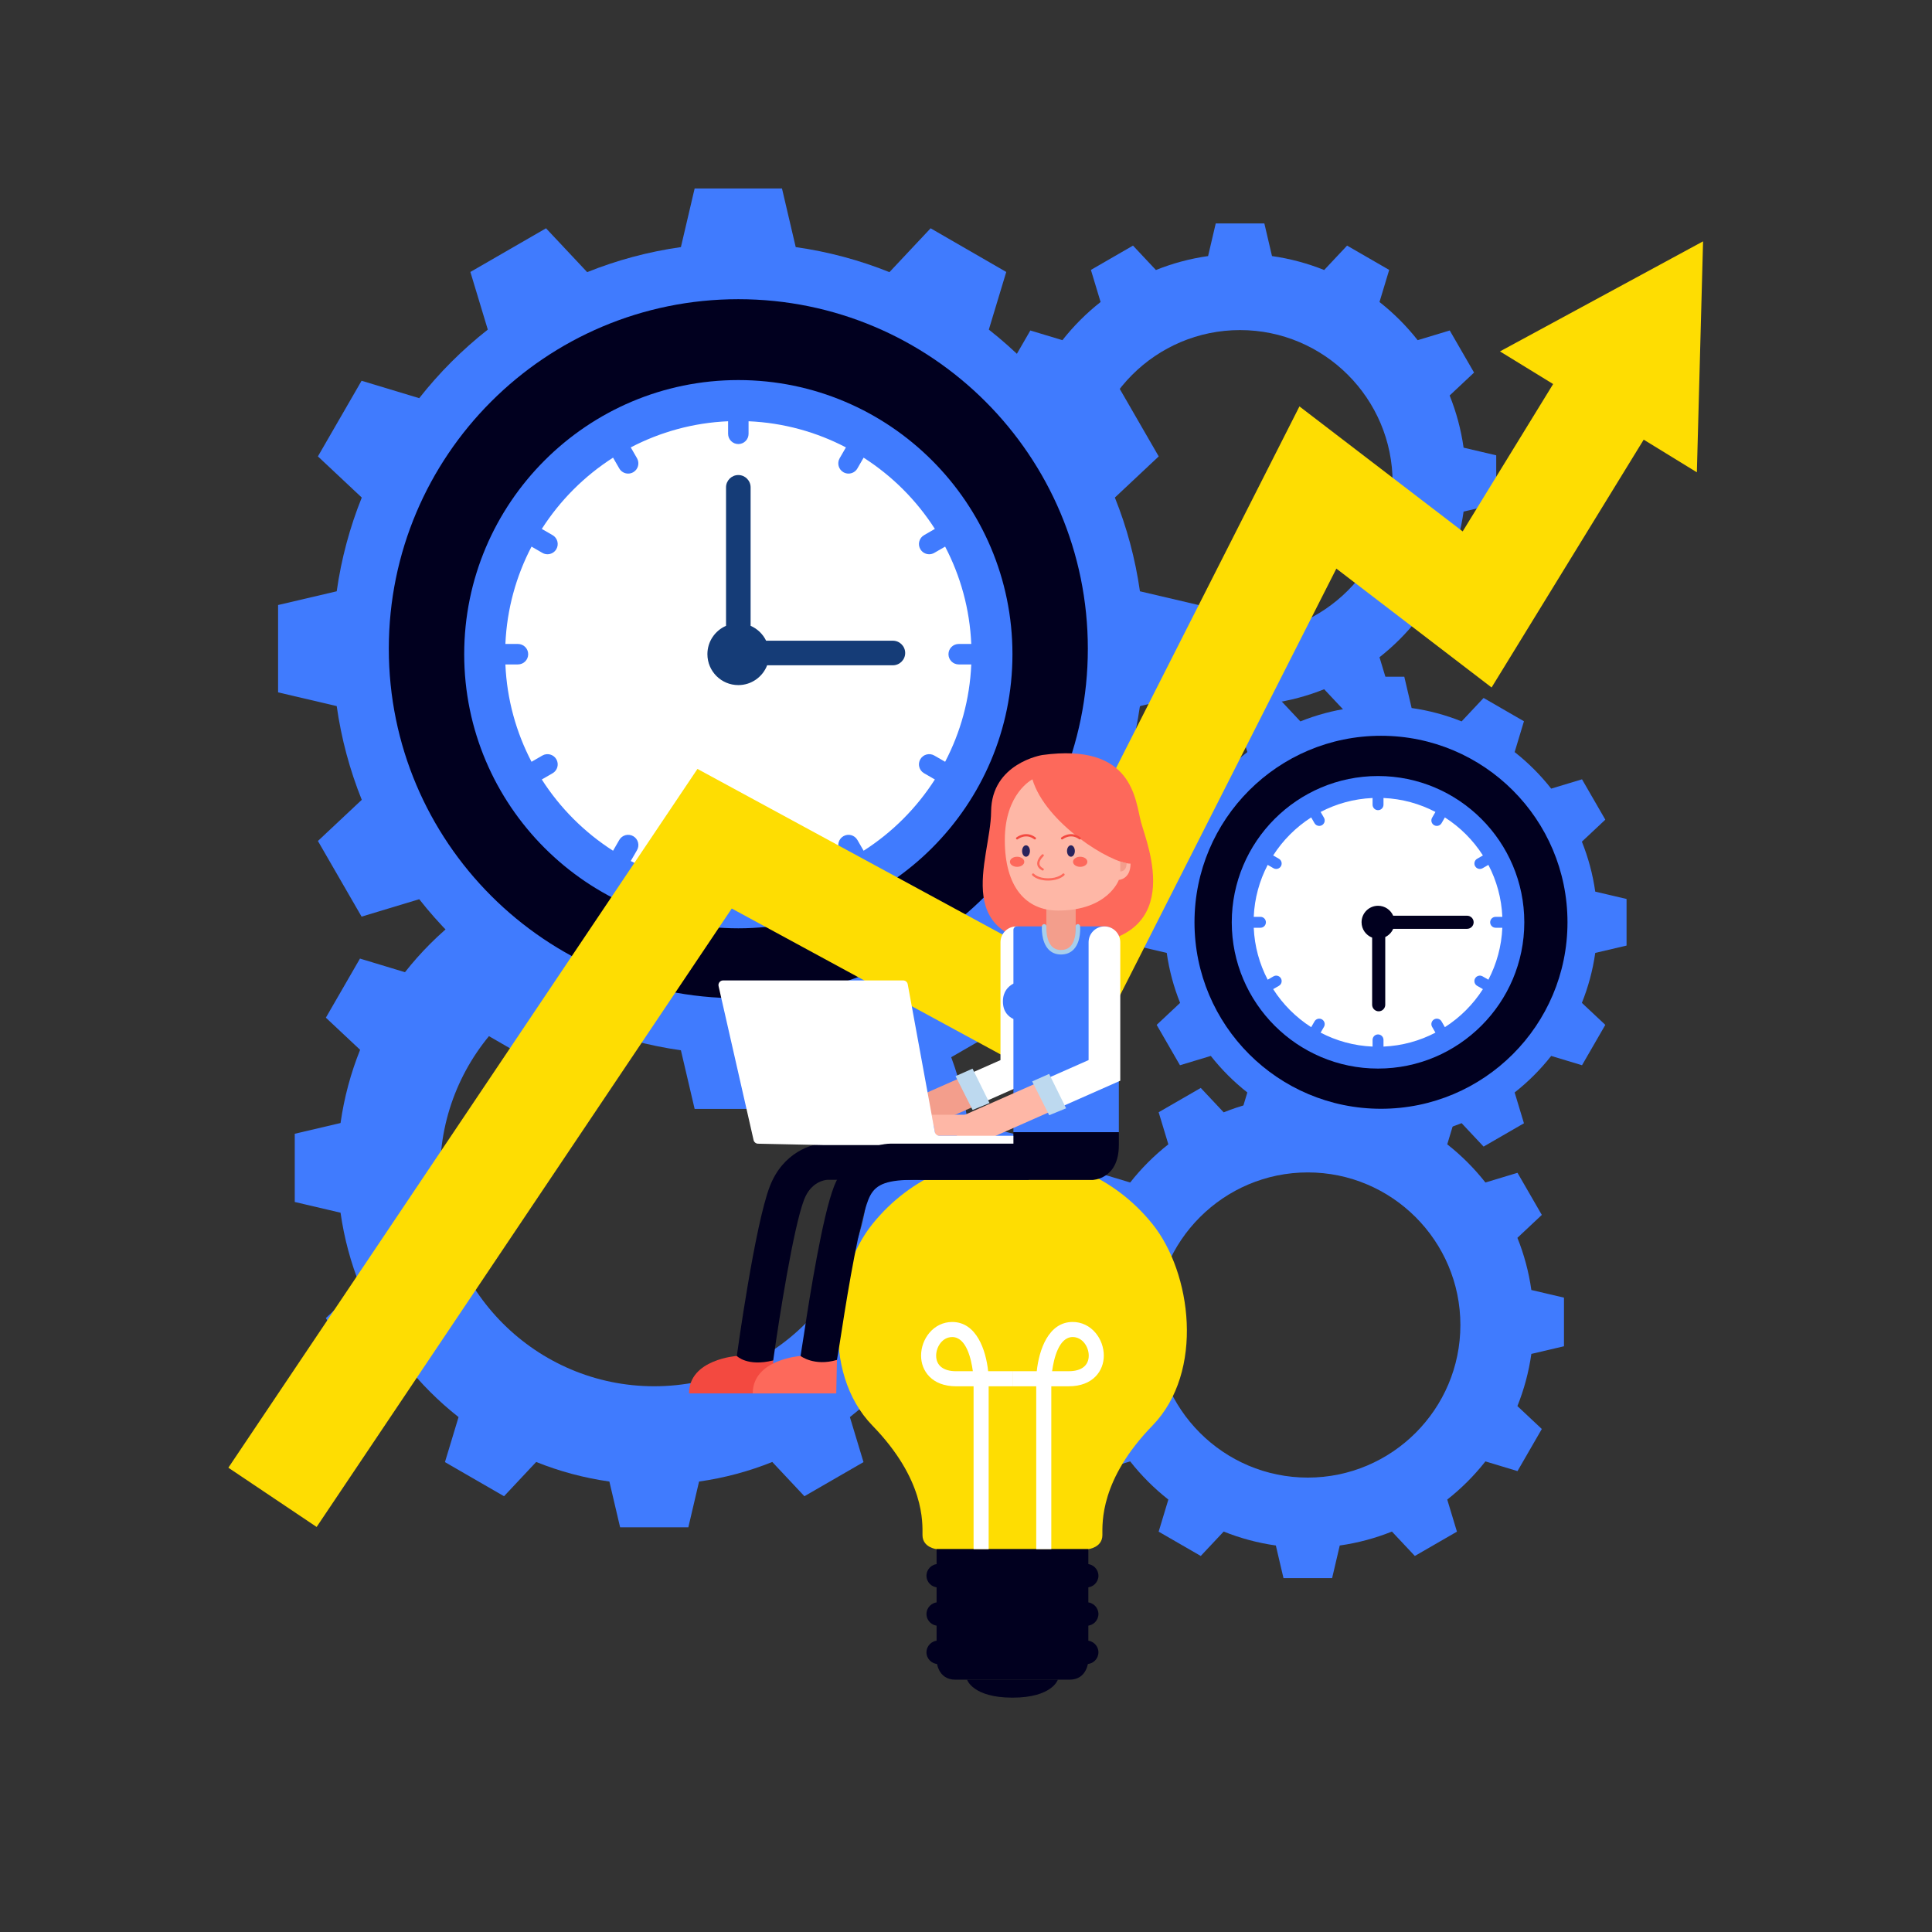 <?xml version="1.0" encoding="UTF-8"?>
<!-- Created with Inkscape (http://www.inkscape.org/) -->
<svg width="666.67" height="666.67" version="1.1" viewBox="0 0 666.67 666.67" xml:space="preserve" xmlns="http://www.w3.org/2000/svg" xmlns:cc="http://creativecommons.org/ns#" xmlns:dc="http://purl.org/dc/elements/1.1/" xmlns:rdf="http://www.w3.org/1999/02/22-rdf-syntax-ns#"><rect x="0" y="0" width="666.67" height="666.67" fill="#333333" stroke="none"/><defs><clipPath id="clipPath20"><path d="m0 500h500v-500h-500z"/></clipPath></defs><g transform="matrix(1.333 0 0 -1.333 0 666.67)"><g clip-path="url(#clipPath20)"><g fill="#407bfe"><g transform="translate(281.5 375.18)"><path d="m0 0c0 21.781 17.72 39.501 39.501 39.501s39.501-17.72 39.501-39.501-17.72-39.501-39.501-39.501-39.501 17.72-39.501 39.501m105.82-5.503v12.586l-8.447 1.979c-0.666 4.706-1.892 9.23-3.609 13.506l6.318 5.931-6.293 10.9-8.306-2.51c-2.888 3.674-6.207 6.993-9.881 9.882l2.51 8.305-10.9 6.293-5.931-6.319c-4.275 1.718-8.8 2.944-13.506 3.61l-1.979 8.447h-12.586l-1.979-8.447c-4.706-0.666-9.231-1.892-13.506-3.61l-5.931 6.319-10.899-6.293 2.509-8.305c-3.673-2.889-6.993-6.208-9.881-9.882l-8.306 2.51-6.293-10.9 6.318-5.931c-1.717-4.276-2.942-8.8-3.609-13.506l-8.447-1.979v-12.586l8.447-1.979c0.667-4.706 1.892-9.231 3.609-13.506l-6.318-5.931 6.293-10.9 8.306 2.51c2.888-3.674 6.208-6.993 9.881-9.882l-2.509-8.305 10.899-6.294 5.931 6.319c4.275-1.717 8.8-2.943 13.506-3.61l1.979-8.447h12.586l1.979 8.447c4.706 0.667 9.231 1.893 13.506 3.61l5.931-6.319 10.9 6.294-2.51 8.305c3.673 2.889 6.993 6.208 9.881 9.882l8.306-2.51 6.293 10.9-6.318 5.931c1.717 4.275 2.943 8.8 3.609 13.506z" fill="#407bfe"/></g><g transform="translate(299.04 157.13)"><path d="m0 0c0 21.781 17.721 39.501 39.501 39.501 21.781 0 39.502-17.72 39.502-39.501s-17.721-39.501-39.502-39.501c-21.78 0-39.501 17.72-39.501 39.501m105.82-5.503v12.586l-8.447 1.98c-0.667 4.705-1.893 9.23-3.61 13.505l6.319 5.931-6.294 10.9-8.306-2.51c-2.887 3.674-6.207 6.993-9.881 9.882l2.51 8.305-10.9 6.293-5.931-6.318c-4.275 1.717-8.8 2.942-13.506 3.609l-1.978 8.447h-12.587l-1.979-8.447c-4.706-0.667-9.231-1.891-13.505-3.609l-5.931 6.318-10.9-6.293 2.509-8.305c-3.673-2.889-6.993-6.208-9.881-9.882l-8.306 2.51-6.293-10.9 6.319-5.931c-1.718-4.275-2.943-8.8-3.61-13.505l-8.447-1.98v-12.586l8.447-1.979c0.667-4.706 1.892-9.231 3.61-13.506l-6.319-5.931 6.293-10.9 8.306 2.51c2.888-3.673 6.208-6.993 9.881-9.881l-2.509-8.306 10.9-6.293 5.931 6.318c4.274-1.716 8.799-2.942 13.505-3.609l1.979-8.447h12.587l1.978 8.447c4.706 0.667 9.231 1.893 13.506 3.609l5.931-6.318 10.9 6.293-2.51 8.306c3.674 2.888 6.994 6.208 9.881 9.881l8.306-2.51 6.294 10.9-6.319 5.931c1.717 4.275 2.943 8.8 3.61 13.506z" fill="#407bfe"/></g><g transform="translate(113.93 196.7)"><path d="m0 0c0 30.562 24.864 55.426 55.426 55.426 30.563 0 55.427-24.864 55.427-55.426s-24.864-55.427-55.427-55.427c-30.562 0-55.426 24.865-55.426 55.427m148.48-7.722v17.66l-11.852 2.778c-0.936 6.602-2.655 12.952-5.066 18.951l8.867 8.321-8.83 15.295-11.655-3.522c-4.052 5.155-8.71 9.813-13.865 13.865l3.522 11.655-15.295 8.83-8.322-8.866c-5.998 2.41-12.348 4.13-18.951 5.065l-2.776 11.853h-17.661l-2.777-11.853c-6.602-0.935-12.952-2.655-18.951-5.065l-8.322 8.866-15.294-8.83 3.522-11.655c-5.155-4.052-9.813-8.71-13.866-13.865l-11.654 3.522-8.83-15.295 8.867-8.321c-2.411-5.999-4.13-12.349-5.066-18.951l-11.853-2.778v-17.66l11.853-2.776c0.936-6.603 2.655-12.952 5.066-18.952l-8.867-8.321 8.83-15.294 11.654 3.521c4.053-5.155 8.711-9.812 13.866-13.865l-3.522-11.654 15.294-8.831 8.322 8.867c5.999-2.41 12.349-4.13 18.951-5.066l2.777-11.852h17.661l2.776 11.852c6.603 0.936 12.953 2.656 18.951 5.066l8.322-8.867 15.295 8.831-3.522 11.654c5.155 4.053 9.813 8.71 13.865 13.865l11.655-3.521 8.83 15.294-8.867 8.322c2.411 5.999 4.13 12.348 5.066 18.951z" fill="#407bfe"/></g><g transform="translate(288.6 293.08)"><path d="m0 0c3.086 7.68 5.287 15.81 6.485 24.263l15.175 3.554v22.611l-15.175 3.555c-1.198 8.454-3.399 16.582-6.485 24.263l11.352 10.654-11.305 19.581-14.921-4.509c-5.188 6.6-11.151 12.563-17.752 17.752l4.51 14.921-19.582 11.305-10.654-11.351c-7.681 3.085-15.81 5.287-24.263 6.484l-3.555 15.176h-22.611l-3.554-15.176c-8.454-1.197-16.583-3.399-24.264-6.484l-10.653 11.351-19.582-11.305 4.509-14.921c-6.6-5.189-12.563-11.152-17.752-17.752l-14.92 4.509-11.305-19.581 11.351-10.654c-3.086-7.681-5.287-15.809-6.485-24.263l-15.175-3.555v-22.61l15.175-3.555c1.198-8.453 3.399-16.583 6.485-24.263l-11.351-10.654 11.305-19.582 14.92 4.509c5.189-6.6 11.152-12.563 17.752-17.751l-4.509-14.921 19.582-11.306 10.653 11.352c7.681-3.085 15.81-5.287 24.264-6.484l3.554-15.176h22.611l3.555 15.176c8.453 1.197 16.582 3.399 24.263 6.484l10.654-11.352 19.582 11.306-4.51 14.921c6.601 5.188 12.564 11.151 17.752 17.751l14.921-4.509 11.305 19.582z" fill="#407bfe"/></g><g transform="translate(421.06 255.35)"><path d="m0 0v12.065l-8.105 1.898c-0.639 4.508-1.817 8.84-3.462 12.936l6.067 5.694-6.032 10.448-7.979-2.411c-2.766 3.518-5.942 6.695-9.46 9.461l2.41 7.978-10.448 6.032-5.693-6.067c-4.097 1.645-8.428 2.823-12.936 3.462l-1.899 8.106h-12.065l-1.898-8.106c-4.508-0.639-8.84-1.816-12.936-3.462l-5.694 6.067-10.448-6.032 2.411-7.978c-3.518-2.766-6.694-5.943-9.461-9.461l-7.977 2.411-6.033-10.448 6.067-5.694c-1.645-4.096-2.823-8.428-3.462-12.936l-8.106-1.898v-12.065l8.106-1.899c0.639-4.507 1.817-8.839 3.462-12.935l-6.067-5.694 6.033-10.449 7.977 2.412c2.767-3.518 5.943-6.695 9.461-9.461l-2.411-7.978 10.448-6.032 5.694 6.066c4.096-1.645 8.428-2.823 12.936-3.462l1.898-8.105h12.065l1.899 8.105c4.508 0.639 8.839 1.817 12.936 3.462l5.693-6.066 10.448 6.032-2.41 7.978c3.518 2.766 6.694 5.943 9.46 9.461l7.979-2.412 6.032 10.449-6.067 5.694c1.645 4.096 2.823 8.428 3.462 12.936z" fill="#407bfe"/></g></g><g transform="translate(357.49 309.66)" fill="#01001f"><path d="m0 0c-26.662 0-48.277-21.614-48.277-48.277s21.615-48.278 48.277-48.278c26.663 0 48.277 21.615 48.277 48.278s-21.614 48.277-48.277 48.277" fill="#01001f"/></g><g transform="translate(100.65 332.2)" fill="#01001f"><path d="m0 0c0-49.969 40.508-90.477 90.477-90.477s90.477 40.508 90.477 90.477-40.508 90.477-90.477 90.477-90.477-40.508-90.477-90.477" fill="#01001f"/></g><g transform="translate(125.46 330.78)"><path d="m0 0c0-36.266 29.399-65.665 65.665-65.665 36.265 0 65.664 29.399 65.664 65.665s-29.399 65.665-65.664 65.665c-36.266 0-65.665-29.399-65.665-65.665" fill="#fff"/></g><g transform="translate(231.14 334.27)"><path d="m0 0h-32.82c-0.834 1.717-2.257 3.092-4.013 3.854v35.853c0 1.749-1.432 3.18-3.181 3.18-1.75 0-3.181-1.431-3.181-3.18v-35.853c-2.836-1.23-4.822-4.053-4.822-7.342 0-4.42 3.583-8.003 8.003-8.003 3.406 0 6.307 2.131 7.462 5.13h32.552c1.75 0 3.181 1.431 3.181 3.18 0 1.75-1.431 3.181-3.181 3.181" fill="#153c77"/></g><g transform="translate(223.56 279.9)" fill="#407bfe"><path d="m0 0-1.614 2.797c-0.732 1.267-2.353 1.701-3.618 0.97-1.267-0.732-1.701-2.352-0.97-3.618l1.62-2.806c-7.601-3.97-16.143-6.374-25.201-6.767v3.255c0 1.462-1.186 2.648-2.649 2.648-1.462 0-2.648-1.186-2.648-2.648v-3.255c-9.058 0.393-17.599 2.797-25.201 6.767l1.62 2.806c0.731 1.266 0.297 2.886-0.969 3.618-1.267 0.731-2.887 0.297-3.618-0.97l-1.615-2.797c-7.405 4.737-13.708 11.04-18.445 18.445l2.797 1.615c1.267 0.731 1.701 2.351 0.97 3.617-0.731 1.268-2.352 1.7-3.618 0.97l-2.806-1.62c-3.971 7.601-6.374 16.142-6.767 25.201h3.254c1.463 0 2.649 1.186 2.649 2.648 0 1.463-1.186 2.649-2.649 2.649h-3.254c0.393 9.058 2.796 17.6 6.767 25.201l2.806-1.62c0.417-0.241 0.872-0.356 1.322-0.356 0.915 0 1.805 0.476 2.296 1.325 0.731 1.267 0.297 2.886-0.97 3.618l-2.797 1.615c4.737 7.404 11.04 13.708 18.445 18.445l1.615-2.797c0.491-0.85 1.381-1.325 2.296-1.325 0.45 0 0.905 0.114 1.322 0.355 1.266 0.731 1.7 2.351 0.969 3.618l-1.62 2.806c7.601 3.97 16.143 6.374 25.201 6.767v-3.255c0-1.463 1.186-2.648 2.648-2.648 1.463 0 2.649 1.185 2.649 2.648v3.255c9.058-0.393 17.6-2.797 25.201-6.767l-1.62-2.806c-0.731-1.267-0.297-2.887 0.97-3.618 0.417-0.241 0.872-0.355 1.321-0.355 0.916 0 1.806 0.475 2.297 1.325l1.614 2.796c7.405-4.736 13.708-11.04 18.445-18.444l-2.797-1.615c-1.267-0.732-1.701-2.351-0.969-3.618 0.49-0.849 1.381-1.325 2.296-1.325 0.449 0 0.904 0.115 1.321 0.356l2.807 1.62c3.97-7.601 6.374-16.143 6.766-25.201h-3.254c-1.463 0-2.648-1.186-2.648-2.649 0-1.462 1.185-2.648 2.648-2.648h3.254c-0.392-9.059-2.796-17.6-6.766-25.201l-2.807 1.62c-1.267 0.73-2.886 0.298-3.617-0.97-0.732-1.266-0.298-2.886 0.969-3.617l2.797-1.615c-4.737-7.404-11.04-13.708-18.445-18.445m-32.432 121.84c-39.128 0-70.961-31.834-70.961-70.962s31.833-70.961 70.961-70.961c39.129 0 70.962 31.833 70.962 70.961s-31.833 70.962-70.962 70.962" fill="#407bfe"/></g><g transform="translate(356.73 296.42)"><path d="m0 0c-19.351 0-35.038-15.687-35.038-35.038s15.687-35.038 35.038-35.038 35.038 15.687 35.038 35.038-15.687 35.038-35.038 35.038" fill="#fff"/></g><g transform="translate(379.78 263.08)" fill="#01001f"><path d="m0 0h-19.133c-0.656 1.513-2.16 2.573-3.915 2.573-2.358 0-4.27-1.912-4.27-4.27 0-1.817 1.138-3.358 2.737-3.975v-17.376c0-0.933 0.764-1.697 1.697-1.697 0.934 0 1.697 0.764 1.697 1.697v17.525c0.914 0.445 1.649 1.194 2.054 2.129h19.133c0.934 0 1.697 0.764 1.697 1.697s-0.763 1.697-1.697 1.697" fill="#01001f"/></g><g transform="translate(374.03 234.23)" fill="#407bfe"><path d="m0 0-0.861 1.493c-0.389 0.675-1.252 0.908-1.931 0.518-0.676-0.391-0.907-1.255-0.517-1.931l0.865-1.497c-4.056-2.119-8.614-3.401-13.448-3.611v1.736c0 0.781-0.632 1.414-1.413 1.414-0.78 0-1.413-0.633-1.413-1.414v-1.736c-4.834 0.21-9.391 1.492-13.447 3.611l0.864 1.497c0.391 0.676 0.159 1.54-0.516 1.931-0.679 0.392-1.541 0.158-1.931-0.518l-0.861-1.493c-3.952 2.527-7.315 5.892-9.843 9.843l1.492 0.861c0.677 0.391 0.908 1.255 0.518 1.93-0.39 0.676-1.252 0.909-1.93 0.517l-1.497-0.864c-2.119 4.056-3.402 8.613-3.611 13.447h1.736c0.78 0 1.413 0.633 1.413 1.413 0 0.781-0.633 1.414-1.413 1.414h-1.736c0.209 4.833 1.492 9.391 3.611 13.447l1.497-0.864c0.222-0.129 0.465-0.19 0.704-0.19 0.489 0 0.964 0.253 1.226 0.707 0.39 0.675 0.159 1.54-0.518 1.93l-1.492 0.862c2.528 3.951 5.891 7.314 9.843 9.842l0.861-1.493c0.262-0.453 0.736-0.707 1.226-0.707 0.239 0 0.482 0.061 0.705 0.19 0.675 0.39 0.907 1.255 0.516 1.93l-0.864 1.497c4.057 2.119 8.613 3.402 13.447 3.611v-1.736c0-0.781 0.633-1.414 1.413-1.414 0.781 0 1.413 0.633 1.413 1.414v1.736c4.834-0.209 9.392-1.492 13.448-3.611l-0.865-1.497c-0.39-0.675-0.159-1.54 0.517-1.93 0.223-0.129 0.466-0.19 0.705-0.19 0.489 0 0.964 0.254 1.226 0.707l0.861 1.493c3.951-2.527 7.314-5.891 9.843-9.842l-1.493-0.862c-0.676-0.389-0.908-1.254-0.518-1.93 0.262-0.454 0.736-0.707 1.226-0.707 0.239 0 0.482 0.061 0.705 0.19l1.497 0.864c2.119-4.056 3.401-8.613 3.611-13.447h-1.737c-0.78 0-1.413-0.633-1.413-1.414 0-0.78 0.633-1.413 1.413-1.413h1.737c-0.21-4.834-1.492-9.391-3.611-13.447l-1.497 0.864c-0.679 0.393-1.541 0.16-1.931-0.517-0.39-0.675-0.158-1.539 0.518-1.93l1.493-0.861c-2.529-3.951-5.892-7.316-9.843-9.843m-17.305 65.011c-20.878 0-37.864-16.986-37.864-37.864 0-20.877 16.986-37.864 37.864-37.864s37.864 16.987 37.864 37.864c0 20.878-16.986 37.864-37.864 37.864" fill="#407bfe"/></g><g transform="translate(388.29 409.16)"><path d="m0 0 13.763-8.447-23.415-38.149-42.256 32.36-70.945-139.92-84.89 46.075-121.43-180.89 22.848-15.337 107.46 160.09 87.75-47.627 68.763 135.62 40.183-30.772 39.376 64.151 13.763-8.448 1.607 59.786z" fill="#fedd02"/></g><g transform="translate(298.32 183.28)"><path d="m0 0c-10.116 12.545-24.108 17.401-36.233 17.401s-26.117-4.856-36.234-17.401-13.556-38.241 0-52.202 12.949-25.09 12.949-28.327c0-3.238 3.643-3.643 3.643-3.643h39.284s3.642 0.405 3.642 3.643c0 3.237-0.608 14.366 12.949 28.327s10.117 39.657 0 52.202" fill="#fedd02"/></g><g fill="#01001f"><g transform="translate(262.09 99.107)"><path d="m0 0h-19.642v-28.934s0.203-4.856 4.856-4.856h29.572c4.653 0 4.857 4.856 4.857 4.856v28.934z" fill="#01001f"/></g><g transform="translate(281.31 89.193)"><path d="m0 0h-38.443c-1.67 0-3.036 1.366-3.036 3.035s1.366 3.035 3.036 3.035h38.443c1.67 0 3.035-1.366 3.035-3.035s-1.365-3.035-3.035-3.035" fill="#01001f"/></g><g transform="translate(281.31 79.279)"><path d="m0 0h-38.443c-1.67 0-3.036 1.365-3.036 3.035 0 1.669 1.366 3.034 3.036 3.034h38.443c1.67 0 3.035-1.365 3.035-3.034 0-1.67-1.365-3.035-3.035-3.035" fill="#01001f"/></g><g transform="translate(281.31 69.364)"><path d="m0 0h-38.443c-1.67 0-3.036 1.366-3.036 3.035s1.366 3.035 3.036 3.035h38.443c1.67 0 3.035-1.366 3.035-3.035s-1.365-3.035-3.035-3.035" fill="#01001f"/></g><g transform="translate(262.09 65.317)"><path d="m0 0h-11.751s1.447-4.653 11.751-4.653 11.751 4.653 11.751 4.653z" fill="#01001f"/></g></g><g transform="translate(246.49 154.01)"><path d="m0 0c-1.434 0-2.389-0.782-2.937-1.437-0.762-0.913-1.217-2.171-1.217-3.367 0-2.568 1.883-4.041 5.165-4.041h4.333c-0.413 3.111-1.672 8.845-5.344 8.845m9.438-54.906h-3.903v42.158h-4.524c-6.264 0-9.069 3.99-9.069 7.944 0 2.115 0.775 4.254 2.127 5.87 1.529 1.83 3.636 2.836 5.931 2.836 6.313 0 8.732-7.308 9.306-12.747h6.289v-3.903h-6.158z" fill="#fff"/></g><g transform="translate(272.35 145.17)"><path d="m0 0h4.32c3.284 0 5.166 1.473 5.166 4.042 0 2.318-1.67 4.803-4.154 4.803-3.619 0-4.901-5.705-5.332-8.845m-0.203-46.062h-3.902v42.159h-6.159v3.903h6.294c0.582 5.478 3.006 12.747 9.302 12.747 2.295 0 4.401-1.007 5.931-2.836 1.351-1.616 2.127-3.755 2.127-5.869 0-3.955-2.805-7.945-9.07-7.945h-4.524z" fill="#fff"/></g><g transform="translate(269.81 304.68)"><path d="m0 0s-13.17-2.094-13.247-14.657c-0.078-12.562-11.769-34.575 19.831-34.575 31.601 0 20.533 26.039 18.983 31.837-1.548 5.799-2.015 20.616-25.567 17.395" fill="#fd695b"/></g><g transform="translate(267.19 220.36)"><path d="m0 0v35.841c0 2.265-1.836 4.101-4.101 4.101-2.263 0-4.1-1.836-4.1-4.101v-30.5l-9.448-4.177 3.943-7.224z" fill="#fff"/></g><g transform="translate(289.63 256.57)" fill="#407bfe"><path d="m0 0c0 2.074-1.681 3.755-3.755 3.755h-22.63c-0.501 0-0.906-0.405-0.906-0.906v-13.906c-1.359-0.725-2.719-2.085-2.719-4.622 0-2.628 1.383-3.913 2.719-4.548v-29.299h27.291z" fill="#407bfe"/></g><g transform="translate(249.54 221.53)"><path d="m0 0-22.549-9.969c-2.073-0.916-3.008-3.338-2.093-5.408 0.677-1.533 2.179-2.444 3.753-2.444 0.554 0 1.117 0.113 1.655 0.351l23.177 10.246z" fill="#f39e8c"/></g><g transform="translate(249.8 211.56)"><path d="m0 0c-2.072-0.916-3.008-3.338-2.093-5.408 0.677-1.533 2.179-2.445 3.753-2.445 0.554 0 1.116 0.114 1.655 0.352l20.444 9.038-3.644 7.356z" fill="#feb7a6"/></g><g transform="translate(290 256.21)"><path d="m0 0c0 2.265-1.836 4.101-4.101 4.101-2.263 0-4.1-1.836-4.1-4.101v-30.5l-11.882-5.253 3.644-7.356 16.439 7.268z" fill="#fff"/></g><g transform="translate(274.66 253.63)"><path d="m0 0c-2.098 0-3.798 1.701-3.798 3.798v11.972h7.596v-11.972c0-2.097-1.7-3.798-3.798-3.798" fill="#f39e8c"/></g><g transform="translate(267.26 298.38)"><path d="m0 0s-7.15-3.552-7.15-15.732 5.483-18.231 13.803-18.231c12.918 0 15.716 7.932 15.716 7.932s3.028 0.15 3.028 4.209c-5.097 0-22.013 10.489-25.397 21.822" fill="#feb7a6"/></g><g transform="translate(190.74 149.12)"><path d="m0 0s-12.369-0.853-12.369-9.694h21.614l0.182 8.673z" fill="#f34940"/></g><g transform="translate(207.23 149.12)"><path d="m0 0s-12.369-0.853-12.369-9.694h21.614l0.182 8.673z" fill="#fd695b"/></g><g transform="translate(249.8 211.56)"><path d="m0 0h-8.626l0.997-5.44h15.607z" fill="#feb7a6"/></g><g transform="translate(267.19 220.19)"><path d="m0 0 4.41-8.754 4.38 1.791-4.394 8.906z" fill="#bdd9ef"/></g><g transform="translate(247.36 221.55)"><path d="m0 0 4.41-8.754 4.38 1.79-4.395 8.906z" fill="#bdd9ef"/></g><g transform="translate(266.61 279.83)"><path d="m0 0c0-0.815-0.454-1.477-1.015-1.477-0.559 0-1.013 0.662-1.013 1.477s0.454 1.477 1.013 1.477c0.561 0 1.015-0.662 1.015-1.477" fill="#29235c"/></g><g transform="translate(278.24 279.83)"><path d="m0 0c0-0.815-0.454-1.477-1.014-1.477s-1.014 0.662-1.014 1.477 0.454 1.477 1.014 1.477 1.014-0.662 1.014-1.477" fill="#29235c"/></g><g transform="translate(265.15 277.04)"><path d="m0 0c0-0.721-0.831-1.306-1.855-1.306-1.026 0-1.857 0.585-1.857 1.306s0.831 1.306 1.857 1.306c1.024 0 1.855-0.585 1.855-1.306" fill="#fd695b"/></g><g transform="translate(281.48 277.04)"><path d="m0 0c0-0.721-0.831-1.306-1.856-1.306s-1.856 0.585-1.856 1.306 0.831 1.306 1.856 1.306 1.856-0.585 1.856-1.306" fill="#fd695b"/></g><g transform="translate(271.31 272.18)"><path d="m0 0c-2.896 0-4.048 1.31-4.096 1.365-0.104 0.123-0.091 0.309 0.033 0.413 0.123 0.105 0.305 0.091 0.412-0.03 0.01-0.012 1.047-1.163 3.651-1.163 2.615 0 3.764 1.161 3.775 1.173 0.111 0.115 0.297 0.121 0.413 0.01 0.118-0.112 0.124-0.296 0.012-0.414-0.053-0.055-1.313-1.354-4.2-1.354" fill="#fd695b"/></g><g transform="translate(267.89 282.82)"><path d="m0 0c-0.062 0-0.123 0.02-0.177 0.06-2.165 1.639-4.209 0.022-4.229 5e-3 -0.123-0.1-0.309-0.083-0.411 0.044-0.103 0.125-0.083 0.31 0.043 0.412 0.024 0.019 2.421 1.919 4.952 5e-3 0.128-0.097 0.153-0.281 0.055-0.41-0.056-0.076-0.145-0.116-0.233-0.116" fill="#f34940"/></g><g transform="translate(279.52 282.82)"><path d="m0 0c-0.062 0-0.124 0.02-0.178 0.06-2.164 1.639-4.208 0.022-4.228 5e-3 -0.122-0.1-0.309-0.083-0.412 0.044-0.102 0.125-0.082 0.31 0.044 0.412 0.023 0.019 2.42 1.919 4.951 5e-3 0.129-0.097 0.153-0.281 0.056-0.41-0.057-0.076-0.145-0.116-0.233-0.116" fill="#f34940"/></g><g transform="translate(269.92 274.77)"><path d="m0 0c-0.047 0-0.093 0.011-0.138 0.034-0.766 0.405-1.196 0.938-1.276 1.585-0.158 1.278 1.162 2.48 1.219 2.53 0.119 0.108 0.304 0.1 0.412-0.022 0.109-0.12 0.098-0.305-0.022-0.414-0.01-0.01-1.149-1.049-1.027-2.024 0.055-0.444 0.381-0.827 0.97-1.137 0.142-0.075 0.196-0.253 0.121-0.396-0.053-0.099-0.154-0.156-0.259-0.156" fill="#fd695b"/></g><g transform="translate(214 204.23)" fill="#01001f"><path d="m0 0c-3.867-0.031-11.315-2.419-14.706-11.171-3.859-9.957-8.369-42.569-8.559-43.945 0 0 2.679-2.831 9.427-1.151l0.125 0.896c1.37 9.732 5.1 33.583 7.882 40.762 1.792 4.626 5.396 5.053 5.965 5.091h52.14v9.518z" fill="#01001f"/></g><g transform="translate(213.05 203.71)"><path d="m0 0h49.159c0.666 0 1.206 0.54 1.206 1.206s-0.54 1.206-1.206 1.206h-19.033c-0.582 0-1.082 0.416-1.186 0.989l-7.007 38.23c-0.105 0.573-0.604 0.989-1.186 0.989h-46.606c-0.774 0-1.348-0.719-1.176-1.474l9.063-39.853c0.122-0.54 0.597-0.927 1.15-0.939z" fill="#fff"/></g><g transform="translate(274.66 253.04)"><path d="m0 0c-1.336 0-2.438 0.454-3.27 1.351-1.936 2.081-1.69 5.817-1.678 5.975 0.023 0.324 0.326 0.571 0.626 0.542 0.322-0.023 0.566-0.304 0.543-0.626-2e-3 -0.034-0.22-3.391 1.369-5.096 0.611-0.656 1.4-0.974 2.41-0.974 1.057 0 1.871 0.329 2.491 1.008 1.568 1.716 1.287 5.017 1.283 5.05-0.028 0.323 0.208 0.608 0.532 0.637 0.292 0.034 0.606-0.207 0.635-0.53 0.014-0.157 0.327-3.854-1.586-5.947-0.841-0.923-1.97-1.39-3.355-1.39" fill="#a7ceeb"/></g><g transform="translate(262.34 207.04)" fill="#01001f"><path d="m0 0v-2.961h-31.768c-3.867-0.031-11.315-2.419-14.708-11.172-2.903-7.492-6.174-27.723-7.697-37.866l-0.931-5.926s3.531-2.762 9.427-1.02c0.46 2.844 0.941 5.585 1.239 7.669 1.742 11.325 4.598 27.923 6.838 33.705 0.017 0.046 0.036 0.092 0.054 0.137 1.336 3.32 3.507 4.794 9.709 5.066h-0.105 0.105c1.479 0.064 3.175 0.063 5.157 0h43.105s6.866 0.085 6.866 9.033v3.335z" fill="#01001f"/></g><g transform="translate(290 274.53)"><path d="m0 0s1.634-0.103 1.634 2.137c-0.025 0-1.634 0.444-1.634 0.444z" fill="#f39e8c"/></g></g></g></svg>
